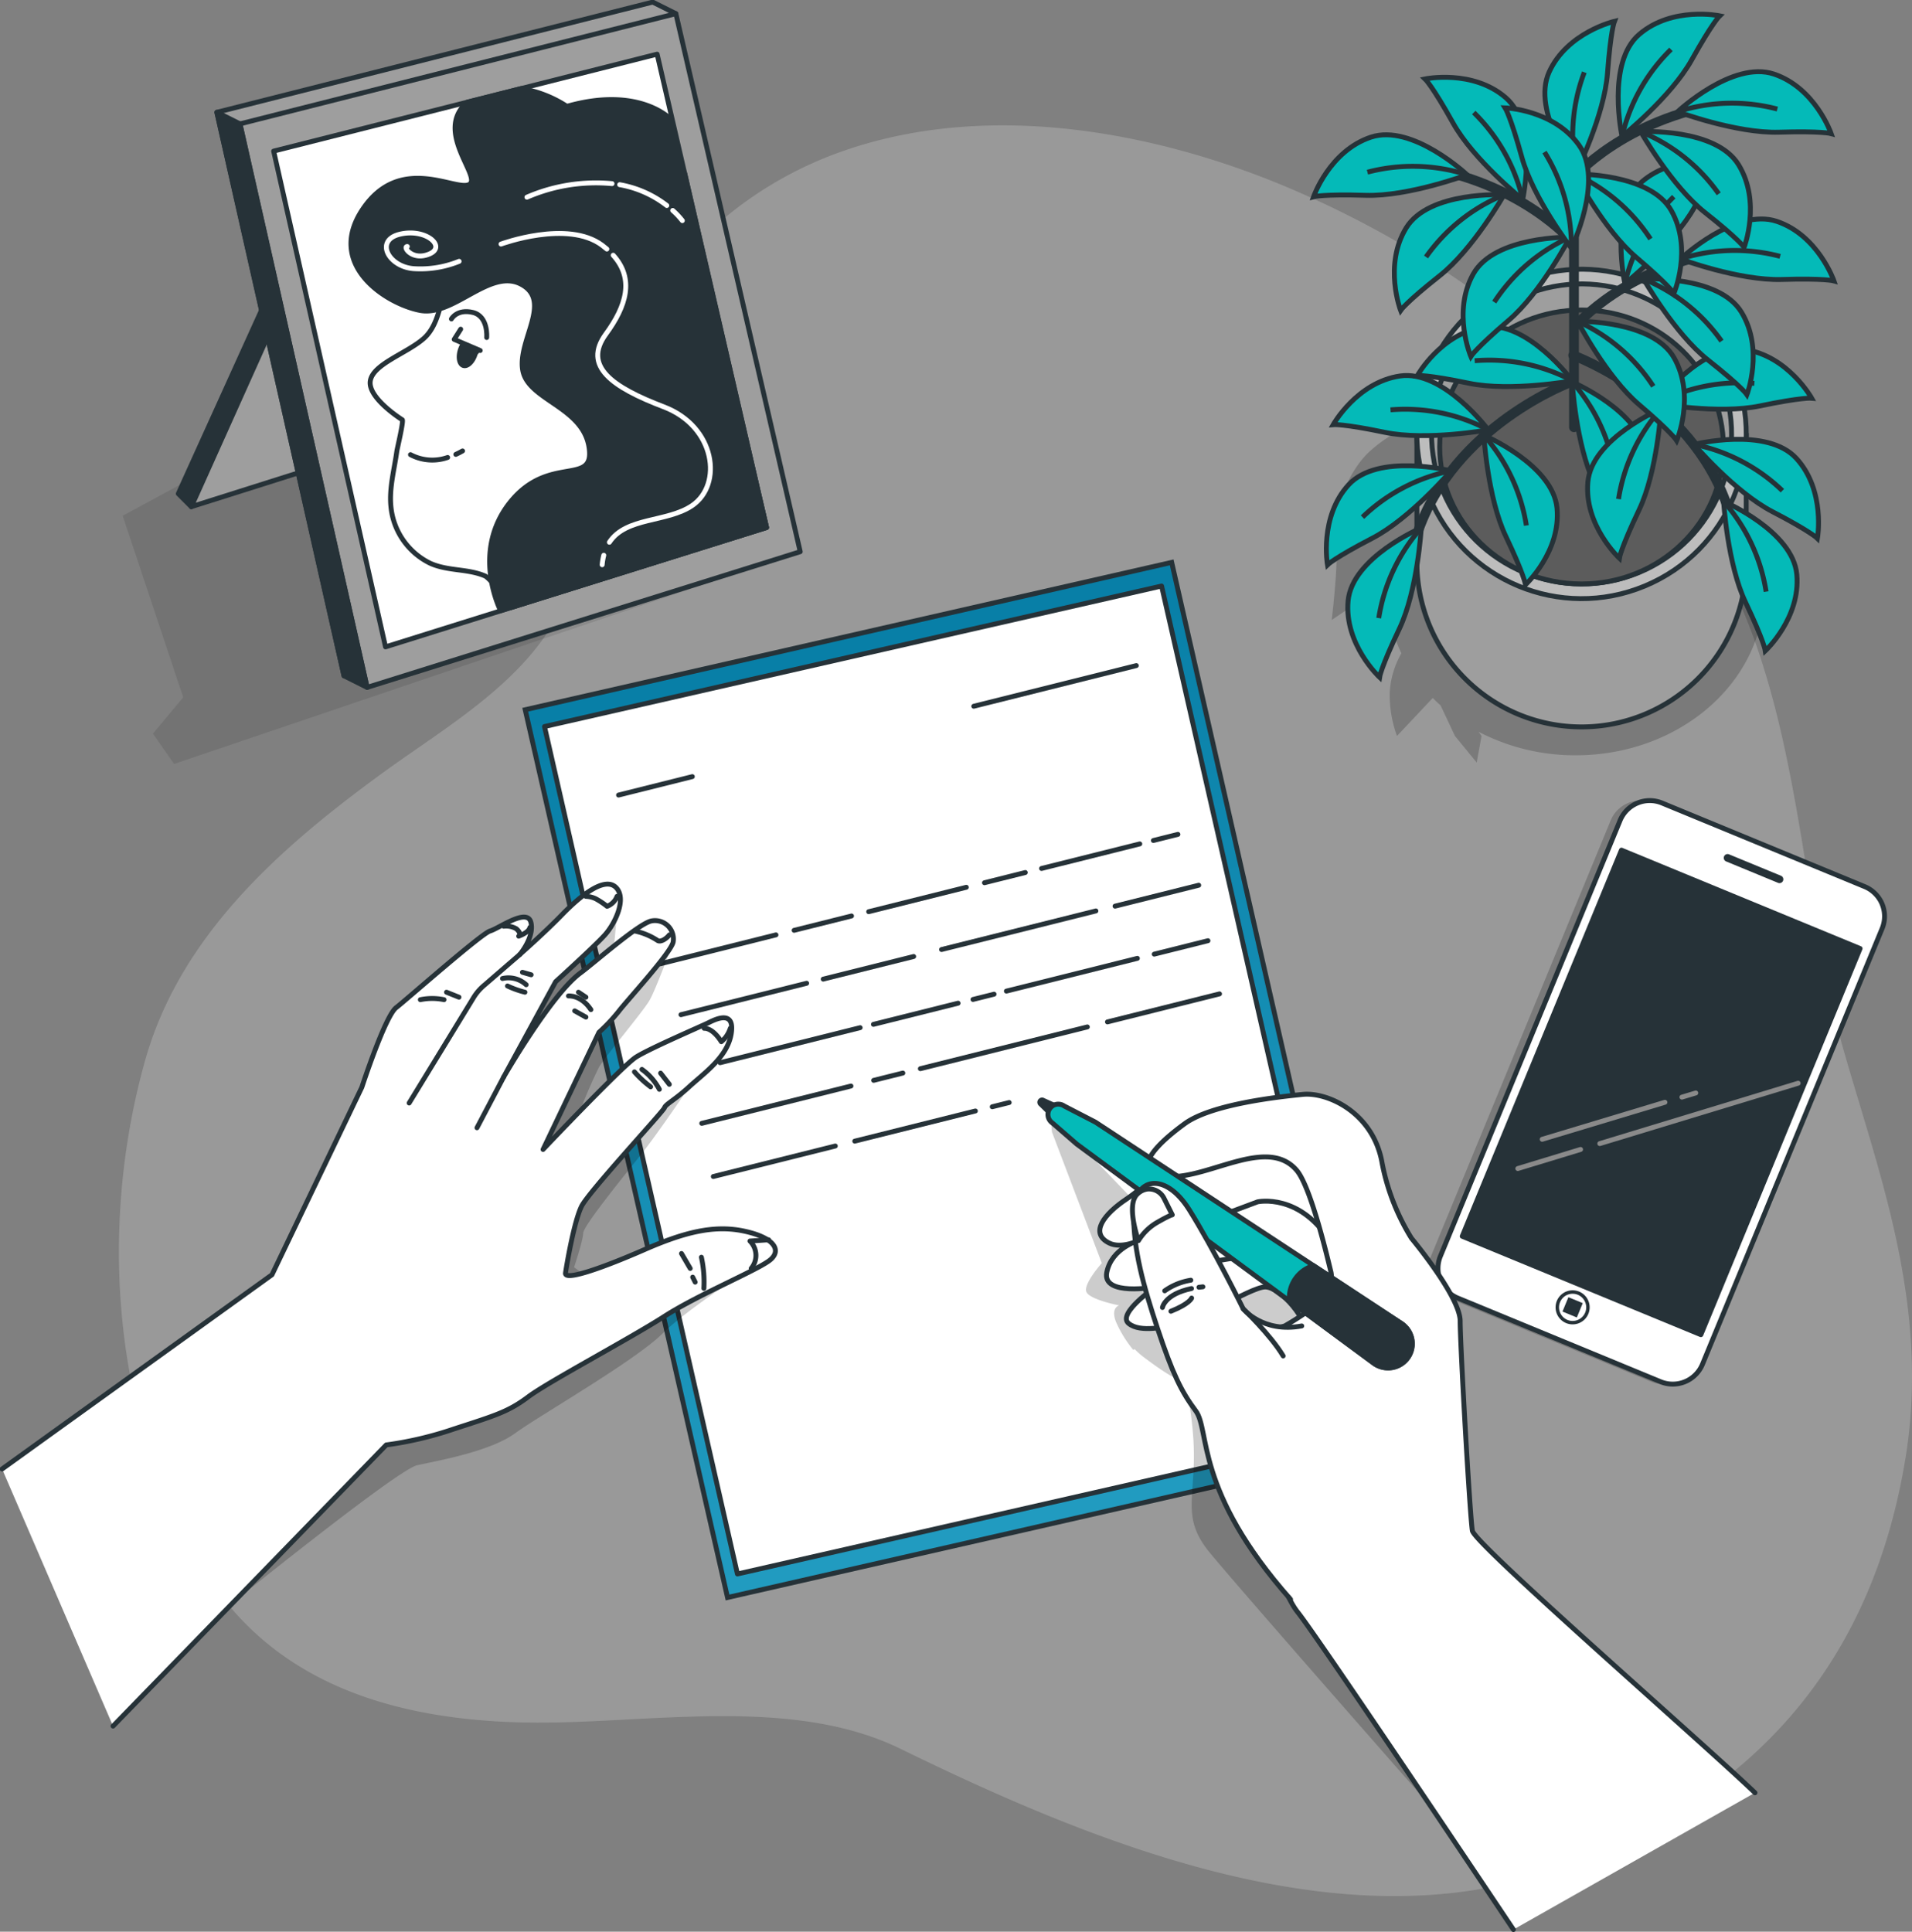 <svg xmlns="http://www.w3.org/2000/svg" xmlns:xlink="http://www.w3.org/1999/xlink" width="391" height="395" viewBox="0 0 391 395">
  <rect x="0" y="0" width="391" height="395" fill="#808080" stroke="none"/>
  <defs>
    <clipPath id="clip-path">
      <rect id="Rectangle_19609" data-name="Rectangle 19609" width="391" height="395" fill="none"/>
    </clipPath>
    <clipPath id="clip-path-2">
      <rect id="Rectangle_19589" data-name="Rectangle 19589" width="391" height="395" fill="#fff"/>
    </clipPath>
    <clipPath id="clip-path-3">
      <rect id="Rectangle_19588" data-name="Rectangle 19588" width="366.676" height="362.08" fill="#fff"/>
    </clipPath>
    <clipPath id="clip-path-5">
      <rect id="Rectangle_19590" data-name="Rectangle 19590" width="138.563" height="65.592" fill="none"/>
    </clipPath>
    <clipPath id="clip-path-9">
      <rect id="Rectangle_19594" data-name="Rectangle 19594" width="88.444" height="73.629" fill="none"/>
    </clipPath>
    <clipPath id="clip-path-11">
      <rect id="Rectangle_19596" data-name="Rectangle 19596" width="91.325" height="119.327" fill="none"/>
    </clipPath>
    <linearGradient id="linear-gradient" x1="0.5" x2="0.5" y2="1" gradientUnits="objectBoundingBox">
      <stop offset="0" stop-color="#087fa7"/>
      <stop offset="1" stop-color="#219bc0"/>
    </linearGradient>
    <clipPath id="clip-path-13">
      <rect id="Rectangle_19605" data-name="Rectangle 19605" width="83.255" height="147.876" fill="none"/>
    </clipPath>
    <clipPath id="clip-path-15">
      <rect id="Rectangle_19607" data-name="Rectangle 19607" width="114.486" height="144.286" fill="none"/>
    </clipPath>
  </defs>
  <g id="Group_54546" data-name="Group 54546" transform="translate(0 0)">
    <g id="Group_51688" data-name="Group 51688" transform="translate(0 0)" clip-path="url(#clip-path)">
      <g id="Group_51658" data-name="Group 51658" opacity="0.2">
        <g id="Group_51657" data-name="Group 51657" clip-path="url(#clip-path-2)">
          <path id="Path_47488" data-name="Path 47488" d="M364.72,140.729a121.577,121.577,0,0,0-8.838-21.305c-18.632-34.628-51.3-60.745-87.039-76.177-28.366-12.25-63.457-18.655-93.558-7.62-15.219,5.579-29.547,16.292-37.709,30.524-10.66,18.586-9.631,41.647-18.076,61.18-6.844,15.829-23.87,25.342-37.209,35.062C61.479,177.559,40.982,195.5,33.764,221.164c-9.63,34.242-6.779,74.963,12.73,105.391,14.55,22.692,39.467,29.51,65.176,29.979,24.264.442,53.914-5.69,76.578,5.38,38.579,18.842,89.486,39.989,132.648,25.077,44.485-15.369,66.324-45.3,72.794-84.126S382.367,231.681,376.7,200.937c-3.575-19.409-5.908-40.858-11.985-60.208" transform="translate(-4.087 -4.306)" fill="#fff"/>
          <g id="Group_51656" data-name="Group 51656" transform="translate(24.324 25.642)" opacity="0.1">
            <g id="Group_51655" data-name="Group 51655">
              <g id="Group_51654" data-name="Group 51654" clip-path="url(#clip-path-3)">
                <path id="Path_47489" data-name="Path 47489" d="M364.72,140.729a121.577,121.577,0,0,0-8.838-21.305c-18.632-34.628-51.3-60.745-87.039-76.177-28.366-12.25-63.457-18.655-93.558-7.62-15.219,5.579-29.547,16.292-37.709,30.524-10.66,18.586-9.631,41.647-18.076,61.18-6.844,15.829-23.87,25.342-37.209,35.062C61.479,177.559,40.982,195.5,33.764,221.164c-9.63,34.242-6.779,74.963,12.73,105.391,14.55,22.692,39.467,29.51,65.176,29.979,24.264.442,53.914-5.69,76.578,5.38,38.579,18.842,89.486,39.989,132.648,25.077,44.485-15.369,66.324-45.3,72.794-84.126S382.367,231.681,376.7,200.937c-3.575-19.409-5.908-40.858-11.985-60.208" transform="translate(-28.411 -29.948)" fill="#fff"/>
              </g>
            </g>
          </g>
        </g>
      </g>
      <g id="Group_51663" data-name="Group 51663">
        <g id="Group_51662" data-name="Group 51662" clip-path="url(#clip-path)">
          <g id="Group_51661" data-name="Group 51661" transform="translate(25.082 90.622)" opacity="0.1">
            <g id="Group_51660" data-name="Group 51660">
              <g id="Group_51659" data-name="Group 51659" clip-path="url(#clip-path-5)">
                <path id="Path_47490" data-name="Path 47490" d="M44.147,112.647,29.3,120.691l12.375,37.127-6.187,7.426,4.331,6.188,128.045-43.4L62.09,105.84Z" transform="translate(-29.297 -105.84)"/>
              </g>
            </g>
          </g>
        </g>
      </g>
      <path id="Path_47491" data-name="Path 47491" d="M65.977,57.684,42.589,109.251l2.657,2.658,23.389-52.1Z" transform="translate(-6.127 -8.294)" fill="#263238"/>
      <path id="Path_47492" data-name="Path 47492" d="M65.977,57.684,42.589,109.251l2.657,2.658,23.389-52.1Z" transform="translate(-6.127 -8.294)" fill="none" stroke="#263238" stroke-linecap="round" stroke-linejoin="round" stroke-width="1"/>
      <path id="Path_47493" data-name="Path 47493" d="M45.693,112.266,89.971,98.261,69.082,60.167Z" transform="translate(-6.574 -8.651)" fill="#9e9e9e"/>
      <path id="Path_47494" data-name="Path 47494" d="M45.693,112.266,89.971,98.261,69.082,60.167Z" transform="translate(-6.574 -8.651)" fill="none" stroke="#263238" stroke-linecap="round" stroke-linejoin="round" stroke-width="1"/>
      <path id="Path_47495" data-name="Path 47495" d="M145.665,2.866,77.8,138.267l-26-115.234L140.933.5Z" transform="translate(-7.452 -0.072)" fill="#9e9e9e"/>
      <g id="Group_51665" data-name="Group 51665">
        <g id="Group_51664" data-name="Group 51664" clip-path="url(#clip-path)">
          <path id="Path_47496" data-name="Path 47496" d="M145.665,2.866,77.8,138.267l-26-115.234L140.933.5Z" transform="translate(-7.452 -0.072)" fill="none" stroke="#263238" stroke-linecap="round" stroke-linejoin="round" stroke-width="1"/>
        </g>
      </g>
      <path id="Path_47497" data-name="Path 47497" d="M171.892,113.285,83.323,141.03,57.321,25.8,146.46,3.263Z" transform="translate(-8.247 -0.469)" fill="#9e9e9e"/>
      <path id="Path_47498" data-name="Path 47498" d="M171.892,113.285,83.323,141.03,57.321,25.8,146.46,3.263Z" transform="translate(-8.247 -0.469)" fill="none" stroke="#263238" stroke-linecap="round" stroke-linejoin="round" stroke-width="1"/>
      <path id="Path_47499" data-name="Path 47499" d="M166.163,109.73,88.241,134.139,65.366,32.759l78.422-19.824Z" transform="translate(-9.404 -1.86)" fill="#fff"/>
      <path id="Path_47500" data-name="Path 47500" d="M166.163,109.73,88.241,134.139,65.366,32.759l78.422-19.824Z" transform="translate(-9.404 -1.86)" fill="none" stroke="#263238" stroke-linecap="round" stroke-linejoin="round" stroke-width="1"/>
      <path id="Path_47501" data-name="Path 47501" d="M56.526,29.182l-4.732-2.366,26,115.234,4.732,2.367Z" transform="translate(-7.452 -3.856)" fill="#263238"/>
      <path id="Path_47502" data-name="Path 47502" d="M56.526,29.182l-4.732-2.366,26,115.234,4.732,2.367Z" transform="translate(-7.452 -3.856)" fill="none" stroke="#263238" stroke-linecap="round" stroke-linejoin="round" stroke-width="1"/>
      <g id="Group_51667" data-name="Group 51667">
        <g id="Group_51666" data-name="Group 51666" clip-path="url(#clip-path)">
          <path id="Path_47503" data-name="Path 47503" d="M152.751,40.683a17.58,17.58,0,0,0-9.3-4.261c-13.976-2.151-35.379,3.644-38.428,19.651-1.747,9.173-2.184,15.287-5.677,18.344s-10.481,5.241-10.917,8.735,6.548,7.859,6.55,7.861c.328.2-1.044,5.936-1.11,6.428-.5,3.695-1.572,7.453-1.22,11.217a14.4,14.4,0,0,0,8.075,11.713c3.614,1.617,7.6,1.053,11.184,2.582.911.388,5.967,6.257,5.241,6.484l52.326-16.391Z" transform="translate(-12.719 -5.175)" fill="#fff"/>
          <path id="Path_47504" data-name="Path 47504" d="M152.751,40.683a17.58,17.58,0,0,0-9.3-4.261c-13.976-2.151-35.379,3.644-38.428,19.651-1.747,9.173-2.184,15.287-5.677,18.344s-10.481,5.241-10.917,8.735,6.548,7.859,6.55,7.861c.328.2-1.044,5.936-1.11,6.428-.5,3.695-1.572,7.453-1.22,11.217a14.4,14.4,0,0,0,8.075,11.713c3.614,1.617,7.6,1.053,11.184,2.582.911.388,5.967,6.257,5.241,6.484l52.326-16.391Z" transform="translate(-12.719 -5.175)" fill="none" stroke="#263238" stroke-linecap="round" stroke-linejoin="round" stroke-width="1"/>
          <path id="Path_47505" data-name="Path 47505" d="M127.991,24.785a24.4,24.4,0,0,0-9.332-3.648l-11.035,2.79c-6.93,5.922,2.983,15.277.433,16.807-2.658,1.594-14.087-6.38-21.795,5.05s4.784,19.4,11.695,20.733,14.352-8.772,20.731-5.316-.8,11.43.265,17.543,12.226,7.442,13.554,15.683-8.239,1.329-16.213,11.43-1.86,22.062-1.86,22.062l54.384-17.01L149.253,27.443s-6.379-6.911-21.262-2.658" transform="translate(-12.061 -3.039)" fill="#263238"/>
          <path id="Path_47506" data-name="Path 47506" d="M127.991,24.785a24.4,24.4,0,0,0-9.332-3.648l-11.035,2.79c-6.93,5.922,2.983,15.277.433,16.807-2.658,1.594-14.087-6.38-21.795,5.05s4.784,19.4,11.695,20.733,14.352-8.772,20.731-5.316-.8,11.43.265,17.543,12.226,7.442,13.554,15.683-8.239,1.329-16.213,11.43-1.86,22.062-1.86,22.062l54.384-17.01L149.253,27.443S142.874,20.533,127.991,24.785Z" transform="translate(-12.061 -3.039)" fill="none" stroke="#263238" stroke-linecap="round" stroke-linejoin="round" stroke-width="1"/>
          <path id="Path_47507" data-name="Path 47507" d="M144.163,132.611a12.62,12.62,0,0,0-.33,1.939" transform="translate(-20.693 -19.067)" fill="none" stroke="#fff" stroke-linecap="round" stroke-linejoin="round" stroke-width="1"/>
          <path id="Path_47508" data-name="Path 47508" d="M145.936,60.954c4.376,4.845,2.693,10.389-1.5,16.128-4.792,6.558,1.261,10.846,11.853,14.881s12.106,15.89,5.8,20.178c-5.15,3.5-13.5,2.293-16.933,7.507" transform="translate(-20.54 -8.764)" fill="none" stroke="#fff" stroke-linecap="round" stroke-linejoin="round" stroke-width="1"/>
          <path id="Path_47509" data-name="Path 47509" d="M119.677,57.922s13.619-5.043,20.68.253q.51.381.961.771" transform="translate(-17.218 -8.016)" fill="none" stroke="#fff" stroke-linecap="round" stroke-linejoin="round" stroke-width="1"/>
          <path id="Path_47510" data-name="Path 47510" d="M160.686,50.264a15.314,15.314,0,0,1,1.963,2.077" transform="translate(-23.117 -7.227)" fill="none" stroke="#fff" stroke-linecap="round" stroke-linejoin="round" stroke-width="1"/>
          <path id="Path_47511" data-name="Path 47511" d="M148.015,44.108a21.884,21.884,0,0,1,9.637,4.26" transform="translate(-21.295 -6.342)" fill="none" stroke="#fff" stroke-linecap="round" stroke-linejoin="round" stroke-width="1"/>
          <path id="Path_47512" data-name="Path 47512" d="M125.864,46.6a35.467,35.467,0,0,1,17.4-2.774" transform="translate(-18.108 -6.276)" fill="none" stroke="#fff" stroke-linecap="round" stroke-linejoin="round" stroke-width="1"/>
          <path id="Path_47513" data-name="Path 47513" d="M107.163,61.437a21.025,21.025,0,0,1-9.079,1.513c-5.3-.252-8.322-5.8-3.026-7.062s9.584,2.522,6.053,4.035-5.548-1.513-4.539-1.513" transform="translate(-13.277 -7.999)" fill="none" stroke="#fff" stroke-linecap="round" stroke-linejoin="round" stroke-width="1"/>
          <path id="Path_47514" data-name="Path 47514" d="M108.877,108.4c.448-.2.907-.436,1.377-.707" transform="translate(-15.664 -15.484)" fill="#fff"/>
          <path id="Path_47515" data-name="Path 47515" d="M108.877,108.4c.448-.2.907-.436,1.377-.707" transform="translate(-15.664 -15.484)" fill="none" stroke="#263238" stroke-linecap="round" stroke-linejoin="round" stroke-width="1"/>
          <path id="Path_47516" data-name="Path 47516" d="M98.053,108.582a9.508,9.508,0,0,0,7.595.575" transform="translate(-14.107 -15.612)" fill="#fff"/>
          <path id="Path_47517" data-name="Path 47517" d="M98.053,108.582a9.508,9.508,0,0,0,7.595.575" transform="translate(-14.107 -15.612)" fill="none" stroke="#263238" stroke-linecap="round" stroke-linejoin="round" stroke-width="1"/>
          <path id="Path_47518" data-name="Path 47518" d="M110.4,82.337a4.9,4.9,0,0,0-.475,1.038c-.489,1.5-.217,2.933.608,3.2s1.89-.729,2.379-2.229c.188-.578.522-.523.5-1.019Z" transform="translate(-15.78 -11.838)" fill="#263238"/>
          <path id="Path_47519" data-name="Path 47519" d="M110.4,82.337a4.9,4.9,0,0,0-.475,1.038c-.489,1.5-.217,2.933.608,3.2s1.89-.729,2.379-2.229c.188-.578.522-.523.5-1.019Z" transform="translate(-15.78 -11.838)" fill="none" stroke="#263238" stroke-linecap="round" stroke-linejoin="round" stroke-width="1"/>
          <path id="Path_47520" data-name="Path 47520" d="M107.821,75.918s1.14-2.091,4.371-1.331,2.851,5.132,2.851,5.132" transform="translate(-15.512 -10.7)" fill="#fff"/>
          <path id="Path_47521" data-name="Path 47521" d="M107.821,75.918s1.14-2.091,4.371-1.331,2.851,5.132,2.851,5.132" transform="translate(-15.512 -10.7)" fill="none" stroke="#263238" stroke-linecap="round" stroke-linejoin="round" stroke-width="1"/>
          <path id="Path_47522" data-name="Path 47522" d="M109.817,78.611l-1.33,2.091,5.322,2.281" transform="translate(-15.608 -11.303)" fill="#fff"/>
          <path id="Path_47523" data-name="Path 47523" d="M109.817,78.611l-1.33,2.091,5.322,2.281" transform="translate(-15.608 -11.303)" fill="none" stroke="#263238" stroke-linecap="round" stroke-linejoin="round" stroke-width="1"/>
        </g>
      </g>
      <g id="Group_51672" data-name="Group 51672">
        <g id="Group_51671" data-name="Group 51671" clip-path="url(#clip-path)">
          <g id="Group_51670" data-name="Group 51670" transform="translate(272.334 82.302)" opacity="0.2">
            <g id="Group_51669" data-name="Group 51669">
              <g id="Group_51668" data-name="Group 51668" clip-path="url(#clip-path-9)">
                <path id="Path_47524" data-name="Path 47524" d="M368,101.063a41.082,41.082,0,0,0-28.825,11.308L342.8,96.122l-7.906,4.447A28.533,28.533,0,0,0,326,106c-4.448,3.954-6.424,10.871-6.424,10.871l14.329-6.423s-14.823,13.836-14.823,17.789S318.1,140.6,318.1,140.6l11.423-7.744c-.037.6-.058,1.206-.058,1.814a29.8,29.8,0,0,0,2.875,12.739,18.172,18.172,0,0,0-2.38,8.016,24.556,24.556,0,0,0,1.482,8.894l7.319-7.777q.773.786,1.6,1.529l2.94,6.248,4.447,5.436.989-5.436-.607-.857A42.686,42.686,0,0,0,368,168.268c21.285,0,38.54-15.044,38.54-33.6s-17.254-33.6-38.54-33.6" transform="translate(-318.098 -96.122)"/>
              </g>
            </g>
          </g>
          <path id="Path_47525" data-name="Path 47525" d="M393.222,102.385a33.643,33.643,0,0,0-42.214,0H338.441v26.233a33.674,33.674,0,1,0,67.349,0V102.385Z" transform="translate(-48.691 -13.65)" fill="#9e9e9e"/>
          <path id="Path_47526" data-name="Path 47526" d="M393.222,102.385a33.643,33.643,0,0,0-42.214,0H338.441v26.233a33.674,33.674,0,1,0,67.349,0V102.385Z" transform="translate(-48.691 -13.65)" fill="none" stroke="#263238" stroke-linecap="round" stroke-linejoin="round" stroke-width="1"/>
          <path id="Path_47527" data-name="Path 47527" d="M405.789,97.98A33.674,33.674,0,1,1,372.115,64.3,33.676,33.676,0,0,1,405.789,97.98" transform="translate(-48.691 -9.245)" fill="#bdbdbd"/>
          <ellipse id="Ellipse_36" data-name="Ellipse 36" cx="33.674" cy="33.676" rx="33.674" ry="33.676" transform="translate(279.427 70.508) rotate(-22.5)" fill="none" stroke="#263238" stroke-linecap="round" stroke-linejoin="round" stroke-width="1"/>
          <path id="Path_47528" data-name="Path 47528" d="M403.291,98.484A30.671,30.671,0,1,1,372.62,67.81a30.673,30.673,0,0,1,30.671,30.674" transform="translate(-49.195 -9.75)" fill="#9e9e9e"/>
          <ellipse id="Ellipse_37" data-name="Ellipse 37" cx="30.67" cy="30.673" rx="30.67" ry="30.673" transform="translate(283.351 72.133) rotate(-22.5)" fill="none" stroke="#263238" stroke-linecap="round" stroke-linejoin="round" stroke-width="1"/>
          <path id="Path_47529" data-name="Path 47529" d="M401.905,102.042c0,15.469-12.987,28.01-29.007,28.01s-29.006-12.541-29.006-28.01,12.987-28.01,29.006-28.01,29.007,12.541,29.007,28.01" transform="translate(-49.475 -10.644)" fill="#5c5c5c"/>
          <path id="Path_47530" data-name="Path 47530" d="M401.905,102.042c0,15.469-12.987,28.01-29.007,28.01s-29.006-12.541-29.006-28.01,12.987-28.01,29.006-28.01S401.905,86.573,401.905,102.042Z" transform="translate(-49.475 -10.644)" fill="none" stroke="#263238" stroke-linecap="round" stroke-linejoin="round" stroke-width="1"/>
          <line id="Line_11" data-name="Line 11" y1="55.339" transform="translate(321.875 32.03)" fill="none" stroke="#263238" stroke-linecap="round" stroke-linejoin="round" stroke-width="2"/>
          <path id="Path_47531" data-name="Path 47531" d="M370.109,91.18s-24.174,8.834-31.612,31.15" transform="translate(-48.699 -13.11)" fill="none" stroke="#263238" stroke-linecap="round" stroke-linejoin="round" stroke-width="2"/>
          <path id="Path_47532" data-name="Path 47532" d="M370.187,55.066S359.96,42.977,339.04,39.723" transform="translate(-48.777 -5.711)" fill="none" stroke="#263238" stroke-linecap="round" stroke-linejoin="round" stroke-width="2"/>
          <path id="Path_47533" data-name="Path 47533" d="M342.281,112.276s-14.915-3.729-20.938,2.868-4.3,16.35-4.3,16.35,1.434-1.434,9.179-5.45,16.062-13.769,16.062-13.769" transform="translate(-45.579 -15.992)" fill="#04bab8"/>
          <path id="Path_47534" data-name="Path 47534" d="M342.281,112.276s-14.915-3.729-20.938,2.868-4.3,16.35-4.3,16.35,1.434-1.434,9.179-5.45S342.281,112.276,342.281,112.276Z" transform="translate(-45.579 -15.992)" fill="none" stroke="#263238" stroke-miterlimit="10" stroke-width="1"/>
          <path id="Path_47535" data-name="Path 47535" d="M343.525,112.452a36.369,36.369,0,0,0-18.07,9.466" transform="translate(-46.822 -16.168)" fill="#04bab8"/>
          <path id="Path_47536" data-name="Path 47536" d="M343.525,112.452a36.369,36.369,0,0,0-18.07,9.466" transform="translate(-46.822 -16.168)" fill="none" stroke="#263238" stroke-miterlimit="10" stroke-width="1"/>
          <path id="Path_47537" data-name="Path 47537" d="M336.963,126.062S322.82,132.092,322,140.987s6.436,15.635,6.436,15.635.278-2.01,4.029-9.886,4.5-20.673,4.5-20.673" transform="translate(-46.316 -18.125)" fill="#04bab8"/>
          <path id="Path_47538" data-name="Path 47538" d="M336.963,126.062S322.82,132.092,322,140.987s6.436,15.635,6.436,15.635.278-2.01,4.029-9.886S336.963,126.062,336.963,126.062Z" transform="translate(-46.316 -18.125)" fill="none" stroke="#263238" stroke-miterlimit="10" stroke-width="1"/>
          <path id="Path_47539" data-name="Path 47539" d="M338.027,126.062a36.378,36.378,0,0,0-8.695,18.454" transform="translate(-47.38 -18.125)" fill="#04bab8"/>
          <path id="Path_47540" data-name="Path 47540" d="M338.027,126.062a36.378,36.378,0,0,0-8.695,18.454" transform="translate(-47.38 -18.125)" fill="none" stroke="#263238" stroke-miterlimit="10" stroke-width="1"/>
          <path id="Path_47541" data-name="Path 47541" d="M354.431,103.951s14.143,6.03,14.964,14.925-6.436,15.634-6.436,15.634-.278-2.009-4.029-9.885-4.5-20.673-4.5-20.673" transform="translate(-50.991 -14.946)" fill="#04bab8"/>
          <path id="Path_47542" data-name="Path 47542" d="M354.431,103.951s14.143,6.03,14.964,14.925-6.436,15.634-6.436,15.634-.278-2.009-4.029-9.885S354.431,103.951,354.431,103.951Z" transform="translate(-50.991 -14.946)" fill="none" stroke="#263238" stroke-miterlimit="10" stroke-width="1"/>
          <path id="Path_47543" data-name="Path 47543" d="M354.431,103.951a36.383,36.383,0,0,1,8.7,18.454" transform="translate(-50.991 -14.946)" fill="#04bab8"/>
          <path id="Path_47544" data-name="Path 47544" d="M354.431,103.951a36.383,36.383,0,0,1,8.7,18.454" transform="translate(-50.991 -14.946)" fill="none" stroke="#263238" stroke-miterlimit="10" stroke-width="1"/>
          <path id="Path_47545" data-name="Path 47545" d="M375.538,91.22s14.142,6.03,14.964,14.925-6.436,15.635-6.436,15.635-.278-2.01-4.029-9.886-4.5-20.673-4.5-20.673" transform="translate(-54.028 -13.116)" fill="#04bab8"/>
          <path id="Path_47546" data-name="Path 47546" d="M375.538,91.22s14.142,6.03,14.964,14.925-6.436,15.635-6.436,15.635-.278-2.01-4.029-9.886S375.538,91.22,375.538,91.22Z" transform="translate(-54.028 -13.116)" fill="none" stroke="#263238" stroke-miterlimit="10" stroke-width="1"/>
          <path id="Path_47547" data-name="Path 47547" d="M375.538,91.22a36.379,36.379,0,0,1,8.695,18.454" transform="translate(-54.028 -13.116)" fill="#04bab8"/>
          <path id="Path_47548" data-name="Path 47548" d="M375.538,91.22a36.379,36.379,0,0,1,8.695,18.454" transform="translate(-54.028 -13.116)" fill="none" stroke="#263238" stroke-miterlimit="10" stroke-width="1"/>
          <path id="Path_47549" data-name="Path 47549" d="M350.157,100.791s-9.2-12.319-18.036-11.015-13.669,9.948-13.669,9.948,2.018-.2,10.556,1.58,21.149-.513,21.149-.513" transform="translate(-45.815 -12.894)" fill="#04bab8"/>
          <path id="Path_47550" data-name="Path 47550" d="M350.157,100.791s-9.2-12.319-18.036-11.015-13.669,9.948-13.669,9.948,2.018-.2,10.556,1.58S350.157,100.791,350.157,100.791Z" transform="translate(-45.815 -12.894)" fill="none" stroke="#263238" stroke-miterlimit="10" stroke-width="1"/>
          <path id="Path_47551" data-name="Path 47551" d="M352.127,101.95a36.374,36.374,0,0,0-19.985-4.09" transform="translate(-47.784 -14.053)" fill="#04bab8"/>
          <path id="Path_47552" data-name="Path 47552" d="M352.127,101.95a36.374,36.374,0,0,0-19.985-4.09" transform="translate(-47.784 -14.053)" fill="none" stroke="#263238" stroke-miterlimit="10" stroke-width="1"/>
          <path id="Path_47553" data-name="Path 47553" d="M375.777,84.863s24.174,8.834,31.612,31.15" transform="translate(-54.062 -12.202)" fill="none" stroke="#263238" stroke-linecap="round" stroke-linejoin="round" stroke-width="2"/>
          <path id="Path_47554" data-name="Path 47554" d="M404.637,105.959s14.915-3.729,20.938,2.868,4.3,16.35,4.3,16.35-1.434-1.434-9.179-5.45-16.062-13.769-16.062-13.769" transform="translate(-58.214 -15.084)" fill="#04bab8"/>
          <path id="Path_47555" data-name="Path 47555" d="M404.637,105.959s14.915-3.729,20.938,2.868,4.3,16.35,4.3,16.35-1.434-1.434-9.179-5.45S404.637,105.959,404.637,105.959Z" transform="translate(-58.214 -15.084)" fill="none" stroke="#263238" stroke-miterlimit="10" stroke-width="1"/>
          <path id="Path_47556" data-name="Path 47556" d="M404.637,106.135a36.369,36.369,0,0,1,18.07,9.466" transform="translate(-58.214 -15.26)" fill="#04bab8"/>
          <path id="Path_47557" data-name="Path 47557" d="M404.637,106.135a36.369,36.369,0,0,1,18.07,9.466" transform="translate(-58.214 -15.26)" fill="none" stroke="#263238" stroke-miterlimit="10" stroke-width="1"/>
          <path id="Path_47558" data-name="Path 47558" d="M411.71,119.745s14.142,6.029,14.963,14.925-6.437,15.634-6.437,15.634-.278-2.009-4.028-9.885-4.5-20.673-4.5-20.673" transform="translate(-59.232 -17.217)" fill="#04bab8"/>
          <path id="Path_47559" data-name="Path 47559" d="M411.71,119.745s14.142,6.029,14.963,14.925-6.437,15.634-6.437,15.634-.278-2.009-4.028-9.885S411.71,119.745,411.71,119.745Z" transform="translate(-59.232 -17.217)" fill="none" stroke="#263238" stroke-miterlimit="10" stroke-width="1"/>
          <path id="Path_47560" data-name="Path 47560" d="M411.71,119.745A36.38,36.38,0,0,1,420.4,138.2" transform="translate(-59.232 -17.217)" fill="#04bab8"/>
          <path id="Path_47561" data-name="Path 47561" d="M411.71,119.745A36.38,36.38,0,0,1,420.4,138.2" transform="translate(-59.232 -17.217)" fill="none" stroke="#263238" stroke-miterlimit="10" stroke-width="1"/>
          <path id="Path_47562" data-name="Path 47562" d="M394.241,97.633s-14.142,6.029-14.964,14.925,6.436,15.634,6.436,15.634.278-2.009,4.029-9.885,4.5-20.673,4.5-20.673" transform="translate(-54.556 -14.038)" fill="#04bab8"/>
          <path id="Path_47563" data-name="Path 47563" d="M394.241,97.633s-14.142,6.029-14.964,14.925,6.436,15.634,6.436,15.634.278-2.009,4.029-9.885S394.241,97.633,394.241,97.633Z" transform="translate(-54.556 -14.038)" fill="none" stroke="#263238" stroke-miterlimit="10" stroke-width="1"/>
          <path id="Path_47564" data-name="Path 47564" d="M395.3,97.633a36.379,36.379,0,0,0-8.695,18.454" transform="translate(-55.621 -14.038)" fill="#04bab8"/>
          <path id="Path_47565" data-name="Path 47565" d="M395.3,97.633a36.379,36.379,0,0,0-8.695,18.454" transform="translate(-55.621 -14.038)" fill="none" stroke="#263238" stroke-miterlimit="10" stroke-width="1"/>
          <path id="Path_47566" data-name="Path 47566" d="M395.712,94.474s9.2-12.319,18.036-11.015,13.669,9.948,13.669,9.948-2.018-.2-10.556,1.58-21.149-.513-21.149-.513" transform="translate(-56.93 -11.986)" fill="#04bab8"/>
          <path id="Path_47567" data-name="Path 47567" d="M395.712,94.474s9.2-12.319,18.036-11.015,13.669,9.948,13.669,9.948-2.018-.2-10.556,1.58S395.712,94.474,395.712,94.474Z" transform="translate(-56.93 -11.986)" fill="none" stroke="#263238" stroke-miterlimit="10" stroke-width="1"/>
          <path id="Path_47568" data-name="Path 47568" d="M395.712,95.633a36.374,36.374,0,0,1,19.985-4.09" transform="translate(-56.93 -13.144)" fill="#04bab8"/>
          <path id="Path_47569" data-name="Path 47569" d="M395.712,95.633a36.374,36.374,0,0,1,19.985-4.09" transform="translate(-56.93 -13.144)" fill="none" stroke="#263238" stroke-miterlimit="10" stroke-width="1"/>
          <path id="Path_47570" data-name="Path 47570" d="M370.259,89.066s-9.2-12.319-18.036-11.015S338.554,88,338.554,88s2.018-.2,10.556,1.58,21.149-.513,21.149-.513" transform="translate(-48.707 -11.208)" fill="#04bab8"/>
          <path id="Path_47571" data-name="Path 47571" d="M370.259,89.066s-9.2-12.319-18.036-11.015S338.554,88,338.554,88s2.018-.2,10.556,1.58S370.259,89.066,370.259,89.066Z" transform="translate(-48.707 -11.208)" fill="none" stroke="#263238" stroke-miterlimit="10" stroke-width="1"/>
          <path id="Path_47572" data-name="Path 47572" d="M372.229,90.225a36.375,36.375,0,0,0-19.985-4.09" transform="translate(-50.676 -12.367)" fill="#04bab8"/>
          <path id="Path_47573" data-name="Path 47573" d="M372.229,90.225a36.375,36.375,0,0,0-19.985-4.09" transform="translate(-50.676 -12.367)" fill="none" stroke="#263238" stroke-miterlimit="10" stroke-width="1"/>
          <path id="Path_47574" data-name="Path 47574" d="M371.334,56.637s-15.371-.281-19.758,7.5-.517,16.9-.517,16.9,1.075-1.72,7.719-7.374,12.556-17.028,12.556-17.028" transform="translate(-50.279 -8.143)" fill="#04bab8"/>
          <path id="Path_47575" data-name="Path 47575" d="M371.334,56.637s-15.371-.281-19.758,7.5-.517,16.9-.517,16.9,1.075-1.72,7.719-7.374S371.334,56.637,371.334,56.637Z" transform="translate(-50.279 -8.143)" fill="none" stroke="#263238" stroke-miterlimit="10" stroke-width="1"/>
          <path id="Path_47576" data-name="Path 47576" d="M372.4,56.637a36.377,36.377,0,0,0-15.48,13.286" transform="translate(-51.35 -8.143)" fill="#04bab8"/>
          <path id="Path_47577" data-name="Path 47577" d="M372.4,56.637a36.377,36.377,0,0,0-15.48,13.286" transform="translate(-51.35 -8.143)" fill="none" stroke="#263238" stroke-miterlimit="10" stroke-width="1"/>
          <path id="Path_47578" data-name="Path 47578" d="M345.169,40.375s-11.208-10.525-19.682-7.7-11.724,12.182-11.724,12.182,1.951-.554,10.671-.287,20.735-4.2,20.735-4.2" transform="translate(-45.14 -4.629)" fill="#04bab8"/>
          <path id="Path_47579" data-name="Path 47579" d="M345.169,40.375s-11.208-10.525-19.682-7.7-11.724,12.182-11.724,12.182,1.951-.554,10.671-.287S345.169,40.375,345.169,40.375Z" transform="translate(-45.14 -4.629)" fill="none" stroke="#263238" stroke-miterlimit="10" stroke-width="1"/>
          <path id="Path_47580" data-name="Path 47580" d="M347.019,41.459a36.366,36.366,0,0,0-20.391-.539" transform="translate(-46.991 -5.712)" fill="#04bab8"/>
          <path id="Path_47581" data-name="Path 47581" d="M347.019,41.459a36.366,36.366,0,0,0-20.391-.539" transform="translate(-46.991 -5.712)" fill="none" stroke="#263238" stroke-miterlimit="10" stroke-width="1"/>
          <path id="Path_47582" data-name="Path 47582" d="M355.488,46.519s-15.35-.842-20.018,6.776-1.134,16.869-1.134,16.869,1.137-1.68,7.983-7.088,13.169-16.558,13.169-16.558" transform="translate(-47.916 -6.685)" fill="#04bab8"/>
          <path id="Path_47583" data-name="Path 47583" d="M355.488,46.519s-15.35-.842-20.018,6.776-1.134,16.869-1.134,16.869,1.137-1.68,7.983-7.088S355.488,46.519,355.488,46.519Z" transform="translate(-47.916 -6.685)" fill="none" stroke="#263238" stroke-miterlimit="10" stroke-width="1"/>
          <path id="Path_47584" data-name="Path 47584" d="M356.577,46.524a36.38,36.38,0,0,0-15.954,12.712" transform="translate(-49.005 -6.689)" fill="#04bab8"/>
          <path id="Path_47585" data-name="Path 47585" d="M356.577,46.524a36.38,36.38,0,0,0-15.954,12.712" transform="translate(-49.005 -6.689)" fill="none" stroke="#263238" stroke-miterlimit="10" stroke-width="1"/>
          <path id="Path_47586" data-name="Path 47586" d="M360.36,43.444s3.276-15.022-3.5-20.844-16.471-3.806-16.471-3.806,1.477,1.391,5.725,9.01,14.247,15.64,14.247,15.64" transform="translate(-48.971 -2.654)" fill="#04bab8"/>
          <path id="Path_47587" data-name="Path 47587" d="M360.36,43.444s3.276-15.022-3.5-20.844-16.471-3.806-16.471-3.806,1.477,1.391,5.725,9.01S360.36,43.444,360.36,43.444Z" transform="translate(-48.971 -2.654)" fill="none" stroke="#263238" stroke-miterlimit="10" stroke-width="1"/>
          <path id="Path_47588" data-name="Path 47588" d="M362.034,44.655a36.379,36.379,0,0,0-10.007-17.777" transform="translate(-50.645 -3.864)" fill="#04bab8"/>
          <path id="Path_47589" data-name="Path 47589" d="M362.034,44.655a36.379,36.379,0,0,0-10.007-17.777" transform="translate(-50.645 -3.864)" fill="none" stroke="#263238" stroke-miterlimit="10" stroke-width="1"/>
          <path id="Path_47590" data-name="Path 47590" d="M376.412,75.167s10.227-12.088,31.147-15.343" transform="translate(-54.153 -8.601)" fill="none" stroke="#263238" stroke-linecap="round" stroke-linejoin="round" stroke-width="2"/>
          <path id="Path_47591" data-name="Path 47591" d="M376.827,76.738s15.371-.281,19.758,7.5.517,16.9.517,16.9-1.075-1.72-7.719-7.375-12.556-17.027-12.556-17.027" transform="translate(-54.213 -11.033)" fill="#04bab8"/>
          <path id="Path_47592" data-name="Path 47592" d="M376.827,76.738s15.371-.281,19.758,7.5.517,16.9.517,16.9-1.075-1.72-7.719-7.375S376.827,76.738,376.827,76.738Z" transform="translate(-54.213 -11.033)" fill="none" stroke="#263238" stroke-miterlimit="10" stroke-width="1"/>
          <path id="Path_47593" data-name="Path 47593" d="M376.827,76.738a36.376,36.376,0,0,1,15.48,13.286" transform="translate(-54.213 -11.033)" fill="#04bab8"/>
          <path id="Path_47594" data-name="Path 47594" d="M376.827,76.738a36.376,36.376,0,0,1,15.48,13.286" transform="translate(-54.213 -11.033)" fill="none" stroke="#263238" stroke-miterlimit="10" stroke-width="1"/>
          <path id="Path_47595" data-name="Path 47595" d="M401.387,60.476s11.208-10.525,19.682-7.7,11.723,12.182,11.723,12.182-1.951-.554-10.67-.287-20.735-4.2-20.735-4.2" transform="translate(-57.747 -7.519)" fill="#04bab8"/>
          <path id="Path_47596" data-name="Path 47596" d="M401.387,60.476s11.208-10.525,19.682-7.7,11.723,12.182,11.723,12.182-1.951-.554-10.67-.287S401.387,60.476,401.387,60.476Z" transform="translate(-57.747 -7.519)" fill="none" stroke="#263238" stroke-miterlimit="10" stroke-width="1"/>
          <path id="Path_47597" data-name="Path 47597" d="M401.387,61.56a36.366,36.366,0,0,1,20.391-.539" transform="translate(-57.747 -8.602)" fill="#04bab8"/>
          <path id="Path_47598" data-name="Path 47598" d="M401.387,61.56a36.366,36.366,0,0,1,20.391-.539" transform="translate(-57.747 -8.602)" fill="none" stroke="#263238" stroke-miterlimit="10" stroke-width="1"/>
          <path id="Path_47599" data-name="Path 47599" d="M392.575,66.62s15.35-.842,20.018,6.776,1.134,16.869,1.134,16.869-1.137-1.68-7.983-7.088S392.575,66.62,392.575,66.62" transform="translate(-56.479 -9.575)" fill="#04bab8"/>
          <path id="Path_47600" data-name="Path 47600" d="M392.575,66.62s15.35-.842,20.018,6.776,1.134,16.869,1.134,16.869-1.137-1.68-7.983-7.088S392.575,66.62,392.575,66.62Z" transform="translate(-56.479 -9.575)" fill="none" stroke="#263238" stroke-miterlimit="10" stroke-width="1"/>
          <path id="Path_47601" data-name="Path 47601" d="M392.575,66.625a36.38,36.38,0,0,1,15.954,12.712" transform="translate(-56.479 -9.579)" fill="#04bab8"/>
          <path id="Path_47602" data-name="Path 47602" d="M392.575,66.625a36.38,36.38,0,0,1,15.954,12.712" transform="translate(-56.479 -9.579)" fill="none" stroke="#263238" stroke-miterlimit="10" stroke-width="1"/>
          <path id="Path_47603" data-name="Path 47603" d="M387.984,63.545s-3.276-15.022,3.5-20.844S407.956,38.9,407.956,38.9s-1.477,1.391-5.725,9.01-14.247,15.64-14.247,15.64" transform="translate(-55.704 -5.544)" fill="#04bab8"/>
          <path id="Path_47604" data-name="Path 47604" d="M387.984,63.545s-3.276-15.022,3.5-20.844S407.956,38.9,407.956,38.9s-1.477,1.391-5.725,9.01S387.984,63.545,387.984,63.545Z" transform="translate(-55.704 -5.544)" fill="none" stroke="#263238" stroke-miterlimit="10" stroke-width="1"/>
          <path id="Path_47605" data-name="Path 47605" d="M388.117,64.756a36.379,36.379,0,0,1,10.007-17.777" transform="translate(-55.837 -6.755)" fill="#04bab8"/>
          <path id="Path_47606" data-name="Path 47606" d="M388.117,64.756a36.379,36.379,0,0,1,10.007-17.777" transform="translate(-55.837 -6.755)" fill="none" stroke="#263238" stroke-miterlimit="10" stroke-width="1"/>
          <path id="Path_47607" data-name="Path 47607" d="M375.742,39.99S385.969,27.9,406.889,24.647" transform="translate(-54.057 -3.544)" fill="none" stroke="#263238" stroke-linecap="round" stroke-linejoin="round" stroke-width="2"/>
          <path id="Path_47608" data-name="Path 47608" d="M376.157,41.561s15.371-.281,19.757,7.5.518,16.9.518,16.9-1.075-1.72-7.719-7.374-12.556-17.028-12.556-17.028" transform="translate(-54.117 -5.975)" fill="#04bab8"/>
          <path id="Path_47609" data-name="Path 47609" d="M376.157,41.561s15.371-.281,19.757,7.5.518,16.9.518,16.9-1.075-1.72-7.719-7.374S376.157,41.561,376.157,41.561Z" transform="translate(-54.117 -5.975)" fill="none" stroke="#263238" stroke-miterlimit="10" stroke-width="1"/>
          <path id="Path_47610" data-name="Path 47610" d="M376.157,41.561a36.376,36.376,0,0,1,15.48,13.286" transform="translate(-54.117 -5.976)" fill="#04bab8"/>
          <path id="Path_47611" data-name="Path 47611" d="M376.157,41.561a36.376,36.376,0,0,1,15.48,13.286" transform="translate(-54.117 -5.976)" fill="none" stroke="#263238" stroke-miterlimit="10" stroke-width="1"/>
          <path id="Path_47612" data-name="Path 47612" d="M375.462,35.848s-9.281-12.257-5.577-20.387,13.35-10.373,13.35-10.373-.757,1.882-1.412,10.582-6.361,20.178-6.361,20.178" transform="translate(-53.089 -0.732)" fill="#04bab8"/>
          <path id="Path_47613" data-name="Path 47613" d="M375.462,35.848s-9.281-12.257-5.577-20.387,13.35-10.373,13.35-10.373-.757,1.882-1.412,10.582S375.462,35.848,375.462,35.848Z" transform="translate(-53.089 -0.732)" fill="none" stroke="#263238" stroke-miterlimit="10" stroke-width="1"/>
          <path id="Path_47614" data-name="Path 47614" d="M376.419,37.6a36.388,36.388,0,0,1,1.616-20.337" transform="translate(-54.046 -2.482)" fill="#04bab8"/>
          <path id="Path_47615" data-name="Path 47615" d="M376.419,37.6a36.388,36.388,0,0,1,1.616-20.337" transform="translate(-54.046 -2.482)" fill="none" stroke="#263238" stroke-miterlimit="10" stroke-width="1"/>
          <path id="Path_47616" data-name="Path 47616" d="M400.717,25.3s11.208-10.525,19.682-7.7,11.723,12.182,11.723,12.182-1.951-.554-10.67-.287-20.735-4.2-20.735-4.2" transform="translate(-57.65 -2.461)" fill="#04bab8"/>
          <path id="Path_47617" data-name="Path 47617" d="M400.717,25.3s11.208-10.525,19.682-7.7,11.723,12.182,11.723,12.182-1.951-.554-10.67-.287S400.717,25.3,400.717,25.3Z" transform="translate(-57.65 -2.461)" fill="none" stroke="#263238" stroke-miterlimit="10" stroke-width="1"/>
          <path id="Path_47618" data-name="Path 47618" d="M400.717,26.383a36.366,36.366,0,0,1,20.391-.539" transform="translate(-57.65 -3.545)" fill="#04bab8"/>
          <path id="Path_47619" data-name="Path 47619" d="M400.717,26.383a36.366,36.366,0,0,1,20.391-.539" transform="translate(-57.65 -3.545)" fill="none" stroke="#263238" stroke-miterlimit="10" stroke-width="1"/>
          <path id="Path_47620" data-name="Path 47620" d="M391.905,31.443s15.35-.842,20.018,6.776,1.134,16.869,1.134,16.869-1.137-1.68-7.983-7.088-13.169-16.558-13.169-16.558" transform="translate(-56.382 -4.517)" fill="#04bab8"/>
          <path id="Path_47621" data-name="Path 47621" d="M391.905,31.443s15.35-.842,20.018,6.776,1.134,16.869,1.134,16.869-1.137-1.68-7.983-7.088S391.905,31.443,391.905,31.443Z" transform="translate(-56.382 -4.517)" fill="none" stroke="#263238" stroke-miterlimit="10" stroke-width="1"/>
          <path id="Path_47622" data-name="Path 47622" d="M391.905,31.448A36.38,36.38,0,0,1,407.859,44.16" transform="translate(-56.382 -4.522)" fill="#04bab8"/>
          <path id="Path_47623" data-name="Path 47623" d="M391.905,31.448A36.38,36.38,0,0,1,407.859,44.16" transform="translate(-56.382 -4.522)" fill="none" stroke="#263238" stroke-miterlimit="10" stroke-width="1"/>
          <path id="Path_47624" data-name="Path 47624" d="M387.314,28.368s-3.276-15.022,3.5-20.844,16.471-3.806,16.471-3.806-1.477,1.391-5.725,9.01-14.247,15.64-14.247,15.64" transform="translate(-55.608 -0.486)" fill="#04bab8"/>
          <path id="Path_47625" data-name="Path 47625" d="M387.314,28.368s-3.276-15.022,3.5-20.844,16.471-3.806,16.471-3.806-1.477,1.391-5.725,9.01S387.314,28.368,387.314,28.368Z" transform="translate(-55.608 -0.486)" fill="none" stroke="#263238" stroke-miterlimit="10" stroke-width="1"/>
          <path id="Path_47626" data-name="Path 47626" d="M387.447,29.579A36.379,36.379,0,0,1,397.454,11.8" transform="translate(-55.741 -1.697)" fill="#04bab8"/>
          <path id="Path_47627" data-name="Path 47627" d="M387.447,29.579A36.379,36.379,0,0,1,397.454,11.8" transform="translate(-55.741 -1.697)" fill="none" stroke="#263238" stroke-miterlimit="10" stroke-width="1"/>
          <path id="Path_47628" data-name="Path 47628" d="M373.061,54.448s6.753-13.813,1.555-21.078-15.095-7.614-15.095-7.614,1.1,1.7,3.419,10.113,10.12,18.579,10.12,18.579" transform="translate(-51.723 -3.703)" fill="#04bab8"/>
          <path id="Path_47629" data-name="Path 47629" d="M373.061,54.448s6.753-13.813,1.555-21.078-15.095-7.614-15.095-7.614,1.1,1.7,3.419,10.113S373.061,54.448,373.061,54.448Z" transform="translate(-51.723 -3.703)" fill="none" stroke="#263238" stroke-miterlimit="10" stroke-width="1"/>
          <path id="Path_47630" data-name="Path 47630" d="M374.413,55.967a36.378,36.378,0,0,0-5.495-19.647" transform="translate(-53.075 -5.222)" fill="#04bab8"/>
          <path id="Path_47631" data-name="Path 47631" d="M374.413,55.967a36.378,36.378,0,0,0-5.495-19.647" transform="translate(-53.075 -5.222)" fill="none" stroke="#263238" stroke-miterlimit="10" stroke-width="1"/>
        </g>
      </g>
      <g id="Group_51677" data-name="Group 51677">
        <g id="Group_51676" data-name="Group 51676" clip-path="url(#clip-path)">
          <g id="Group_51675" data-name="Group 51675" transform="translate(292.144 163.707)" opacity="0.2">
            <g id="Group_51674" data-name="Group 51674" transform="translate(0 0)">
              <g id="Group_51673" data-name="Group 51673" clip-path="url(#clip-path-11)">
                <path id="Path_47632" data-name="Path 47632" d="M386.746,310.027,345.3,292.933a6.572,6.572,0,0,1-3.569-8.58l36.738-89.088a6.569,6.569,0,0,1,8.578-3.569l41.443,17.093a6.572,6.572,0,0,1,3.569,8.58l-36.738,89.088a6.571,6.571,0,0,1-8.579,3.57" transform="translate(-341.237 -191.197)"/>
              </g>
            </g>
          </g>
          <path id="Path_47633" data-name="Path 47633" d="M388.989,310.027l-41.443-17.094a6.572,6.572,0,0,1-3.569-8.58l36.738-89.088a6.57,6.57,0,0,1,8.579-3.569l41.442,17.093a6.571,6.571,0,0,1,3.569,8.58l-36.737,89.088a6.571,6.571,0,0,1-8.579,3.57" transform="translate(-49.415 -27.49)" fill="#fff"/>
          <path id="Path_47634" data-name="Path 47634" d="M388.989,310.027l-41.443-17.094a6.572,6.572,0,0,1-3.569-8.58l36.738-89.088a6.57,6.57,0,0,1,8.579-3.569l41.442,17.093a6.571,6.571,0,0,1,3.569,8.58l-36.737,89.088A6.571,6.571,0,0,1,388.989,310.027Z" transform="translate(-49.415 -27.49)" fill="none" stroke="#263238" stroke-linecap="round" stroke-linejoin="round" stroke-width="1"/>
          <rect id="Rectangle_19597" data-name="Rectangle 19597" width="85.457" height="52.815" transform="matrix(0.381, -0.924, 0.924, 0.381, 299.023, 252.803)" fill="#263238"/>
          <rect id="Rectangle_19598" data-name="Rectangle 19598" width="85.457" height="52.815" transform="matrix(0.381, -0.924, 0.924, 0.381, 299.023, 252.803)" fill="none" stroke="#263238" stroke-linecap="round" stroke-linejoin="round" stroke-width="1"/>
          <line id="Line_12" data-name="Line 12" x1="12.835" y2="3.907" transform="translate(310.39 235.045)" fill="none" stroke="#8a8a8a" stroke-linecap="round" stroke-linejoin="round" stroke-width="1"/>
          <line id="Line_13" data-name="Line 13" x1="40.569" y2="12.348" transform="translate(327.153 221.502)" fill="none" stroke="#8a8a8a" stroke-linecap="round" stroke-linejoin="round" stroke-width="1"/>
          <line id="Line_14" data-name="Line 14" y1="0.855" x2="2.836" transform="translate(343.947 223.496)" fill="none" stroke="#8a8a8a" stroke-linecap="round" stroke-linejoin="round" stroke-width="1"/>
          <line id="Line_15" data-name="Line 15" y1="7.57" x2="25.098" transform="translate(315.376 225.399)" fill="none" stroke="#8a8a8a" stroke-linecap="round" stroke-linejoin="round" stroke-width="1"/>
          <path id="Path_47635" data-name="Path 47635" d="M422.841,209.855l-10.616-4.379a.783.783,0,0,1,.6-1.448l10.615,4.379a.783.783,0,1,1-.6,1.448" transform="translate(-59.236 -29.326)" fill="#263238"/>
          <path id="Path_47636" data-name="Path 47636" d="M378.008,312.893a3.132,3.132,0,1,0-4.089,1.7,3.132,3.132,0,0,0,4.089-1.7" transform="translate(-53.516 -44.365)" fill="#fff"/>
          <path id="Path_47637" data-name="Path 47637" d="M378.008,312.893a3.132,3.132,0,1,0-4.089,1.7A3.132,3.132,0,0,0,378.008,312.893Z" transform="translate(-53.516 -44.365)" fill="none" stroke="#263238" stroke-miterlimit="10" stroke-width="0.704"/>
          <rect id="Rectangle_19599" data-name="Rectangle 19599" width="3.175" height="3.175" transform="translate(319.524 268.196) rotate(-67.585)" fill="#263238"/>
        </g>
      </g>
      <rect id="Rectangle_19601" data-name="Rectangle 19601" width="135.593" height="186.191" transform="translate(107.404 145.129) rotate(-12.839)" fill="url(#linear-gradient)"/>
      <rect id="Rectangle_19602" data-name="Rectangle 19602" width="135.593" height="186.191" transform="translate(107.404 145.129) rotate(-12.839)" fill="none" stroke="#263238" stroke-miterlimit="10" stroke-width="1"/>
      <rect id="Rectangle_19603" data-name="Rectangle 19603" width="129.431" height="177.729" transform="matrix(0.975, -0.222, 0.222, 0.975, 111.348, 148.569)" fill="#fff"/>
      <rect id="Rectangle_19604" data-name="Rectangle 19604" width="129.431" height="177.729" transform="matrix(0.975, -0.222, 0.222, 0.975, 111.348, 148.569)" fill="none" stroke="#263238" stroke-linecap="round" stroke-linejoin="round" stroke-width="1"/>
      <line id="Line_16" data-name="Line 16" y1="8.311" x2="33.24" transform="translate(199.133 136.106)" fill="none" stroke="#263238" stroke-linecap="round" stroke-linejoin="round" stroke-width="1"/>
      <line id="Line_17" data-name="Line 17" y1="3.772" x2="15.087" transform="translate(126.492 158.808)" fill="none" stroke="#263238" stroke-linecap="round" stroke-linejoin="round" stroke-width="1"/>
      <line id="Line_18" data-name="Line 18" y1="1.253" x2="5.014" transform="translate(235.867 170.616)" fill="none" stroke="#263238" stroke-linecap="round" stroke-linejoin="round" stroke-width="1"/>
      <line id="Line_19" data-name="Line 19" y1="5.023" x2="20.091" transform="translate(212.991 172.566)" fill="none" stroke="#263238" stroke-linecap="round" stroke-linejoin="round" stroke-width="1"/>
      <line id="Line_20" data-name="Line 20" y1="2.089" x2="8.355" transform="translate(201.321 178.418)" fill="none" stroke="#263238" stroke-linecap="round" stroke-linejoin="round" stroke-width="1"/>
      <line id="Line_21" data-name="Line 21" y1="4.99" x2="19.959" transform="translate(177.649 181.436)" fill="none" stroke="#263238" stroke-linecap="round" stroke-linejoin="round" stroke-width="1"/>
      <line id="Line_22" data-name="Line 22" y1="2.934" x2="11.737" transform="translate(162.398 187.305)" fill="none" stroke="#263238" stroke-linecap="round" stroke-linejoin="round" stroke-width="1"/>
      <line id="Line_23" data-name="Line 23" y1="5.922" x2="23.685" transform="translate(135 191.168)" fill="none" stroke="#263238" stroke-linecap="round" stroke-linejoin="round" stroke-width="1"/>
      <line id="Line_24" data-name="Line 24" y1="4.279" x2="17.115" transform="translate(228.022 181.016)" fill="none" stroke="#263238" stroke-linecap="round" stroke-linejoin="round" stroke-width="1"/>
      <line id="Line_25" data-name="Line 25" y1="7.892" x2="31.562" transform="translate(192.547 186.273)" fill="none" stroke="#263238" stroke-linecap="round" stroke-linejoin="round" stroke-width="1"/>
      <line id="Line_26" data-name="Line 26" y1="4.625" x2="18.5" transform="translate(168.345 195.591)" fill="none" stroke="#263238" stroke-linecap="round" stroke-linejoin="round" stroke-width="1"/>
      <line id="Line_27" data-name="Line 27" y1="6.428" x2="25.709" transform="translate(139.254 201.062)" fill="none" stroke="#263238" stroke-linecap="round" stroke-linejoin="round" stroke-width="1"/>
      <line id="Line_28" data-name="Line 28" y1="2.747" x2="10.987" transform="translate(236.04 192.362)" fill="none" stroke="#263238" stroke-linecap="round" stroke-linejoin="round" stroke-width="1"/>
      <line id="Line_29" data-name="Line 29" y1="6.698" x2="26.788" transform="translate(205.804 195.97)" fill="none" stroke="#263238" stroke-linecap="round" stroke-linejoin="round" stroke-width="1"/>
      <line id="Line_30" data-name="Line 30" y1="1.078" x2="4.31" transform="translate(198.974 203.298)" fill="none" stroke="#263238" stroke-linecap="round" stroke-linejoin="round" stroke-width="1"/>
      <line id="Line_31" data-name="Line 31" y1="4.327" x2="17.307" transform="translate(178.618 205.139)" fill="none" stroke="#263238" stroke-linecap="round" stroke-linejoin="round" stroke-width="1"/>
      <line id="Line_32" data-name="Line 32" y1="7.162" x2="28.645" transform="translate(147.254 210.145)" fill="none" stroke="#263238" stroke-linecap="round" stroke-linejoin="round" stroke-width="1"/>
      <line id="Line_33" data-name="Line 33" y1="0.897" x2="3.59" transform="translate(141.145 217.938)" fill="none" stroke="#263238" stroke-linecap="round" stroke-linejoin="round" stroke-width="1"/>
      <line id="Line_34" data-name="Line 34" y1="5.731" x2="22.92" transform="translate(226.471 203.235)" fill="none" stroke="#263238" stroke-linecap="round" stroke-linejoin="round" stroke-width="1"/>
      <line id="Line_35" data-name="Line 35" y1="8.538" x2="34.149" transform="translate(188.211 209.993)" fill="none" stroke="#263238" stroke-linecap="round" stroke-linejoin="round" stroke-width="1"/>
      <line id="Line_36" data-name="Line 36" y1="1.492" x2="5.968" transform="translate(178.663 219.426)" fill="none" stroke="#263238" stroke-linecap="round" stroke-linejoin="round" stroke-width="1"/>
      <line id="Line_37" data-name="Line 37" y1="7.629" x2="30.513" transform="translate(143.508 222.079)" fill="none" stroke="#263238" stroke-linecap="round" stroke-linejoin="round" stroke-width="1"/>
      <line id="Line_38" data-name="Line 38" y1="0.866" x2="3.466" transform="translate(202.91 225.454)" fill="none" stroke="#263238" stroke-linecap="round" stroke-linejoin="round" stroke-width="1"/>
      <line id="Line_39" data-name="Line 39" y1="6.167" x2="24.667" transform="translate(174.795 227.182)" fill="none" stroke="#263238" stroke-linecap="round" stroke-linejoin="round" stroke-width="1"/>
      <line id="Line_40" data-name="Line 40" y1="6.237" x2="24.945" transform="translate(145.872 234.344)" fill="none" stroke="#263238" stroke-linecap="round" stroke-linejoin="round" stroke-width="1"/>
      <g id="Group_51682" data-name="Group 51682">
        <g id="Group_51681" data-name="Group 51681" clip-path="url(#clip-path)">
          <g id="Group_51680" data-name="Group 51680" transform="translate(214.715 227.618)" opacity="0.2">
            <g id="Group_51679" data-name="Group 51679">
              <g id="Group_51678" data-name="Group 51678" clip-path="url(#clip-path-13)">
                <path id="Path_47638" data-name="Path 47638" d="M325.675,333.66c-.931-11.17-7.911-36.3-17.219-39.563-5.762-2.016-20.309,4.119-30.561,9.088.82-3.795,1.448-7.557,1.448-7.557L250.8,265.84l.406,3.862,10.192,26.814s-3.988,4.432-3.1,5.983,6.647,2.659,6.647,2.659-1.772.444-.664,3.325a24.039,24.039,0,0,0,3.545,5.762l.308-.137a14.512,14.512,0,0,0,1.907,1.688c5.585,4.189,6.773,4.368,6.773,4.368s2.327-.466,3.258,11.636-2.793,16.29,3.258,23.737,50.728,58.18,50.728,58.18-7.447-68.886-8.377-80.056" transform="translate(-250.797 -265.84)"/>
              </g>
            </g>
          </g>
          <path id="Path_47639" data-name="Path 47639" d="M278.082,274.907s-5.483,5.982-9.968,8.972-7.614,6.946-3.489,8.972c2.473,1.216,5.981-.5,5.981-.5s-5.483,1.5-6.48,6.48,9.969,2.991,9.969,2.991-7.975,5.483-5.483,7.477,7.476.5,9.968.5,14.952-7.976,17.943-7.976,8.971,6.48,8.971,11.465,7.975,4.486,8.971-10.966-2.99-28.412-9.47-32.4-26.914,4.985-26.914,4.985" transform="translate(-37.794 -38.662)" fill="#fff"/>
          <path id="Path_47640" data-name="Path 47640" d="M278.082,274.907s-5.483,5.982-9.968,8.972-7.614,6.946-3.489,8.972c2.473,1.216,5.981-.5,5.981-.5s-5.483,1.5-6.48,6.48,9.969,2.991,9.969,2.991-7.975,5.483-5.483,7.477,7.476.5,9.968.5,14.952-7.976,17.943-7.976,8.971,6.48,8.971,11.465,7.975,4.486,8.971-10.966-2.99-28.412-9.47-32.4S278.082,274.907,278.082,274.907Z" transform="translate(-37.794 -38.662)" fill="none" stroke="#263238" stroke-linecap="round" stroke-linejoin="round" stroke-width="1"/>
          <path id="Path_47641" data-name="Path 47641" d="M277.174,294.438,297.066,287s8.731-1.9,15,8.43" transform="translate(-39.876 -41.246)" fill="none" stroke="#263238" stroke-linecap="round" stroke-linejoin="round" stroke-width="1"/>
          <path id="Path_47642" data-name="Path 47642" d="M281.249,302.192l17.943-2.991s7.974-.5,12.958,8.972" transform="translate(-40.463 -43.018)" fill="none" stroke="#263238" stroke-linecap="round" stroke-linejoin="round" stroke-width="1"/>
          <path id="Path_47643" data-name="Path 47643" d="M398.334,404.164c-10.964-10.5-57.339-50.855-57.793-53.584-.5-2.991-2.491-37.883-2.491-42.868s-9.969-16.947-9.969-16.947A45.456,45.456,0,0,1,322,274.93c-1.994-9.97-11.149-14.066-16.133-13.568s-18.652,1.987-24.134,5.976-10.466,8.972-5.48,10.468c8.278,2.48,21.825-8.553,28.359-.927,2.991,3.489,6.527,18.871,7.025,20.865a6.426,6.426,0,0,1-1.872,5.791,57.667,57.667,0,0,1-7.6,5.175s-8.107,2.387-11.6,2.678-3.49,17.159.291,22.1,9.306,27.921,13.959,33.738c4.435,5.545,44.122,64.913,44.122,64.913" transform="translate(-39.448 -37.573)" fill="#fff"/>
          <path id="Path_47644" data-name="Path 47644" d="M398.334,404.164c-10.964-10.5-57.339-50.855-57.793-53.584-.5-2.991-2.491-37.883-2.491-42.868s-9.969-16.947-9.969-16.947A45.456,45.456,0,0,1,322,274.93c-1.994-9.97-11.149-14.066-16.133-13.568s-18.652,1.987-24.134,5.976-10.466,8.972-5.48,10.468c8.278,2.48,21.825-8.553,28.359-.927,2.991,3.489,6.527,18.871,7.025,20.865a6.426,6.426,0,0,1-1.872,5.791,57.667,57.667,0,0,1-7.6,5.175s-8.107,2.387-11.6,2.678-3.49,17.159.291,22.1,9.306,27.921,13.959,33.738c4.435,5.545,44.122,64.913,44.122,64.913" transform="translate(-39.448 -37.573)" fill="none" stroke="#263238" stroke-linecap="round" stroke-linejoin="round" stroke-width="1"/>
          <path id="Path_47645" data-name="Path 47645" d="M248.5,262.853a.462.462,0,0,1,.6-.063l2.4,1.082a.924.924,0,0,1-1.055,1.517l-1.878-1.841a.462.462,0,0,1-.115-.643.423.423,0,0,1,.042-.052" transform="translate(-35.733 -37.772)" fill="#263238"/>
          <path id="Path_47646" data-name="Path 47646" d="M248.5,262.853a.462.462,0,0,1,.6-.063l2.4,1.082a.924.924,0,0,1-1.055,1.517l-1.878-1.841a.462.462,0,0,1-.115-.643A.423.423,0,0,1,248.5,262.853Z" transform="translate(-35.733 -37.772)" fill="none" stroke="#263238" stroke-linecap="round" stroke-linejoin="round" stroke-width="1"/>
          <path id="Path_47647" data-name="Path 47647" d="M250.886,264.365a2.113,2.113,0,0,1,2.746-.289l6.384,3.295,62.7,41.25a4.958,4.958,0,0,1-5.66,8.141l-60.855-44.9-4.98-4.321a2.113,2.113,0,0,1-.529-2.94,2.208,2.208,0,0,1,.194-.24" transform="translate(-36.012 -37.914)" fill="#04bab8"/>
          <path id="Path_47648" data-name="Path 47648" d="M250.886,264.365a2.113,2.113,0,0,1,2.746-.289l6.384,3.295,62.7,41.25a4.958,4.958,0,0,1-5.66,8.141l-60.855-44.9-4.98-4.321a2.113,2.113,0,0,1-.529-2.94A2.208,2.208,0,0,1,250.886,264.365Z" transform="translate(-36.012 -37.914)" fill="none" stroke="#263238" stroke-linecap="round" stroke-linejoin="round" stroke-width="1"/>
          <path id="Path_47649" data-name="Path 47649" d="M331.01,314.166l-18.093-11.9a6.872,6.872,0,0,0-4.943,6.409,6.131,6.131,0,0,0,.067.865l17.31,12.771a4.957,4.957,0,0,0,5.659-8.141" transform="translate(-44.307 -43.459)" fill="#263238"/>
          <path id="Path_47650" data-name="Path 47650" d="M331.01,314.166l-18.093-11.9a6.872,6.872,0,0,0-4.943,6.409,6.131,6.131,0,0,0,.067.865l17.31,12.771a4.957,4.957,0,0,0,5.659-8.141Z" transform="translate(-44.307 -43.459)" fill="none" stroke="#263238" stroke-linecap="round" stroke-linejoin="round" stroke-width="1"/>
          <path id="Path_47651" data-name="Path 47651" d="M302.872,367.676c-19.7-22.275-16.411-34.555-19.4-38.544s-4.768-7.735-7.758-16.707-4.942-16.1-4.942-23.581,6.424-8.77,11.407-.795S293.2,308.283,293.2,308.283s3.987,4.985,11.962,3.49" transform="translate(-38.955 -40.636)" fill="#fff"/>
          <path id="Path_47652" data-name="Path 47652" d="M302.872,367.676c-19.7-22.275-16.411-34.555-19.4-38.544s-4.768-7.735-7.758-16.707-4.942-16.1-4.942-23.581,6.424-8.77,11.407-.795S293.2,308.283,293.2,308.283s3.987,4.985,11.962,3.49" transform="translate(-38.955 -40.636)" fill="none" stroke="#263238" stroke-linecap="round" stroke-linejoin="round" stroke-width="1"/>
          <path id="Path_47653" data-name="Path 47653" d="M296.967,312.592s5.557,5.281,8.161,9.621" transform="translate(-42.724 -44.944)" fill="none" stroke="#263238" stroke-linecap="round" stroke-linejoin="round" stroke-width="1"/>
          <path id="Path_47654" data-name="Path 47654" d="M276.979,285.911l1.666,3.332s-.38,0-3.037,1.519a10.861,10.861,0,0,0-3.881,3.756s-2.573-7.173-.294-9.451a3.615,3.615,0,0,1,2.07-1.087,3.422,3.422,0,0,1,3.476,1.931" transform="translate(-38.915 -40.826)" fill="#fff"/>
          <path id="Path_47655" data-name="Path 47655" d="M276.979,285.911l1.666,3.332s-.38,0-3.037,1.519a10.861,10.861,0,0,0-3.881,3.756s-2.573-7.173-.294-9.451a3.615,3.615,0,0,1,2.07-1.087A3.422,3.422,0,0,1,276.979,285.911Z" transform="translate(-38.915 -40.826)" fill="none" stroke="#263238" stroke-linecap="round" stroke-linejoin="round" stroke-width="1"/>
          <path id="Path_47656" data-name="Path 47656" d="M286.379,307.413q.39-.051.809-.094" transform="translate(-41.201 -44.186)" fill="none" stroke="#263238" stroke-linecap="round" stroke-linejoin="round" stroke-width="1"/>
          <path id="Path_47657" data-name="Path 47657" d="M277.665,311.611s.455-2.729,5.94-3.88" transform="translate(-39.947 -44.245)" fill="none" stroke="#263238" stroke-linecap="round" stroke-linejoin="round" stroke-width="1"/>
          <path id="Path_47658" data-name="Path 47658" d="M283.918,310.015s-.384,1.154-4.231,2.693" transform="translate(-40.238 -44.574)" fill="none" stroke="#263238" stroke-linecap="round" stroke-linejoin="round" stroke-width="1"/>
          <path id="Path_47659" data-name="Path 47659" d="M283.544,305.744a12.686,12.686,0,0,0-5.336,2.168" transform="translate(-40.025 -43.96)" fill="none" stroke="#263238" stroke-linecap="round" stroke-linejoin="round" stroke-width="1"/>
        </g>
      </g>
      <g id="Group_51687" data-name="Group 51687">
        <g id="Group_51686" data-name="Group 51686" clip-path="url(#clip-path)">
          <g id="Group_51685" data-name="Group 51685" transform="translate(44.333 186.06)" opacity="0.2">
            <g id="Group_51684" data-name="Group 51684">
              <g id="Group_51683" data-name="Group 51683" clip-path="url(#clip-path-15)">
                <path id="Path_47660" data-name="Path 47660" d="M145.1,223.893s-3.5,9.7-4.894,12.028-8.842,11.171-10.238,13.5a99.334,99.334,0,0,0-4.188,9.774l22.607-5.716s-6.318,9.44-10.042,14.094S126.711,282,126.711,283.4s-1.861,6.982-1.861,6.982l10.7,7.912,21.873-7.912,8.843-3.258s-17.685,11.17-23.27,16.755-25.131,16.756-30.251,20.48-15.823,5.585-20.011,6.516S51.783,361.59,51.783,361.59l53.055-108.912,15.358-25.6,13.5-9.775-1.4,15.36Z" transform="translate(-51.783 -217.304)"/>
              </g>
            </g>
          </g>
          <path id="Path_47661" data-name="Path 47661" d="M23.191,383.319l55.867-57.494a72.711,72.711,0,0,0,13.905-3.287c8.6-2.781,11.125-3.54,15.17-6.574s20.732-11.884,27.811-16.436,19.468-9.609,21.744-11.631.505-4.552-5.562-5.816-12.137.253-20.227,3.793-16.433,6.574-16.181,4.8,1.77-10.62,3.287-13.654,16.7-19.374,16.948-20.132,2.023-1.517,5.056-4.3,7.838-6.068,8.6-10.872-3.033-3.034-4.55-2.276-12.137,5.31-14.917,7.08-19.015,18.887-19.015,18.887l11.429-23.945a37.038,37.038,0,0,0,4.046-4.3c1.516-2.022,10.619-11.884,11.124-14.16a3.761,3.761,0,0,0-4.55-4.3c-2.782.759-11.522,8.484-14.411,10.62-6,4.432-15.676,21.24-15.676,21.24L113.7,231.1s8.09-7.333,10.113-9.609,4.46-7.314,2.276-9.609c-2.319-2.436-7.346,1.665-11.125,5.563-3.478,3.588-8.6,8.092-8.6,8.092s3.034-3.54,2.276-6.575-6.573,1.265-8.343,1.77-16.94,13.908-19.215,15.677S74.063,252.7,74.063,252.7l-18.375,38.33L.5,330.746" transform="translate(-0.072 -30.359)" fill="#fff"/>
          <path id="Path_47662" data-name="Path 47662" d="M23.191,383.319l55.867-57.494a72.711,72.711,0,0,0,13.905-3.287c8.6-2.781,11.125-3.54,15.17-6.574s20.732-11.884,27.811-16.436,19.468-9.609,21.744-11.631.505-4.552-5.562-5.816-12.137.253-20.227,3.793-16.433,6.574-16.181,4.8,1.77-10.62,3.287-13.654,16.7-19.374,16.948-20.132,2.023-1.517,5.056-4.3,7.838-6.068,8.6-10.872-3.033-3.034-4.55-2.276-12.137,5.31-14.917,7.08-19.015,18.887-19.015,18.887l11.429-23.945a37.038,37.038,0,0,0,4.046-4.3c1.516-2.022,10.619-11.884,11.124-14.16a3.761,3.761,0,0,0-4.55-4.3c-2.782.759-11.522,8.484-14.411,10.62-6,4.432-15.676,21.24-15.676,21.24L113.7,231.1s8.09-7.333,10.113-9.609,4.46-7.314,2.276-9.609c-2.319-2.436-7.346,1.665-11.125,5.563-3.478,3.588-8.6,8.092-8.6,8.092s3.034-3.54,2.276-6.575-6.573,1.265-8.343,1.77-16.94,13.908-19.215,15.677S74.063,252.7,74.063,252.7l-18.375,38.33L.5,330.746" transform="translate(-0.072 -30.359)" fill="none" stroke="#263238" stroke-linecap="round" stroke-linejoin="round" stroke-width="1"/>
          <path id="Path_47663" data-name="Path 47663" d="M120.361,227.953l-7.413,6.411a10.259,10.259,0,0,0-2.05,2.419L97.733,258.326" transform="translate(-14.061 -32.775)" fill="none" stroke="#263238" stroke-linecap="round" stroke-linejoin="round" stroke-width="1"/>
          <path id="Path_47664" data-name="Path 47664" d="M182.951,296.095l-3.818.254a4.143,4.143,0,0,1,.254,5.6" transform="translate(-25.771 -42.572)" fill="none" stroke="#263238" stroke-linecap="round" stroke-linejoin="round" stroke-width="1"/>
          <path id="Path_47665" data-name="Path 47665" d="M168.2,245.585s1.64-.222,3.507,2.735a5.793,5.793,0,0,0,1.839-2.735" transform="translate(-24.198 -35.31)" fill="none" stroke="#263238" stroke-linecap="round" stroke-linejoin="round" stroke-width="1"/>
          <path id="Path_47666" data-name="Path 47666" d="M151.846,222.395a13.61,13.61,0,0,1,4.406,1.853c.681.53,1.943-.4,2.467-1.089" transform="translate(-21.846 -31.976)" fill="none" stroke="#263238" stroke-linecap="round" stroke-linejoin="round" stroke-width="1"/>
          <path id="Path_47667" data-name="Path 47667" d="M139.953,214.07a5.073,5.073,0,0,1,2.037.509,16.17,16.17,0,0,1,2.29,1.527,3.5,3.5,0,0,0,2.037-2.037" transform="translate(-20.135 -30.779)" fill="none" stroke="#263238" stroke-linecap="round" stroke-linejoin="round" stroke-width="1"/>
          <path id="Path_47668" data-name="Path 47668" d="M120.33,221.2a4.157,4.157,0,0,1,2.545.509c1.224,1.045.509,1.527.509,1.527s2.079-.729,2.291-1.782" transform="translate(-17.312 -31.801)" fill="none" stroke="#263238" stroke-linecap="round" stroke-linejoin="round" stroke-width="1"/>
          <path id="Path_47669" data-name="Path 47669" d="M153.332,255.4a11.788,11.788,0,0,1,3.563,4.073" transform="translate(-22.059 -36.721)" fill="none" stroke="#263238" stroke-linecap="round" stroke-linejoin="round" stroke-width="1"/>
          <path id="Path_47670" data-name="Path 47670" d="M151.548,255.993a21.583,21.583,0,0,0,3.309,3.055" transform="translate(-21.803 -36.806)" fill="none" stroke="#263238" stroke-linecap="round" stroke-linejoin="round" stroke-width="1"/>
          <line id="Line_41" data-name="Line 41" x2="1.782" y2="2.291" transform="translate(135.091 219.441)" fill="none" stroke="#263238" stroke-linecap="round" stroke-linejoin="round" stroke-width="1"/>
          <line id="Line_42" data-name="Line 42" x2="1.782" y2="3.055" transform="translate(139.362 256.323)" fill="none" stroke="#263238" stroke-linecap="round" stroke-linejoin="round" stroke-width="1"/>
          <line id="Line_43" data-name="Line 43" x2="0.509" y2="1.018" transform="translate(141.653 261.16)" fill="none" stroke="#263238" stroke-linecap="round" stroke-linejoin="round" stroke-width="1"/>
          <path id="Path_47671" data-name="Path 47671" d="M167.538,300.258a24,24,0,0,1,.509,6.364" transform="translate(-24.103 -43.171)" fill="none" stroke="#263238" stroke-linecap="round" stroke-linejoin="round" stroke-width="1"/>
          <path id="Path_47672" data-name="Path 47672" d="M135.79,237.855s2.545-.254,4.582,2.8" transform="translate(-19.536 -34.198)" fill="none" stroke="#263238" stroke-linecap="round" stroke-linejoin="round" stroke-width="1"/>
          <line id="Line_44" data-name="Line 44" x2="2.291" y2="1.273" transform="translate(117.527 206.712)" fill="none" stroke="#263238" stroke-linecap="round" stroke-linejoin="round" stroke-width="1"/>
          <line id="Line_45" data-name="Line 45" x2="1.527" y2="1.018" transform="translate(118.291 202.894)" fill="none" stroke="#263238" stroke-linecap="round" stroke-linejoin="round" stroke-width="1"/>
          <path id="Path_47673" data-name="Path 47673" d="M120.032,233.669a5.361,5.361,0,0,1,4.836,1.273" transform="translate(-17.269 -33.577)" fill="none" stroke="#263238" stroke-linecap="round" stroke-linejoin="round" stroke-width="1"/>
          <path id="Path_47674" data-name="Path 47674" d="M121.221,235.477a19.31,19.31,0,0,0,3.564,1.273" transform="translate(-17.44 -33.857)" fill="none" stroke="#263238" stroke-linecap="round" stroke-linejoin="round" stroke-width="1"/>
          <line id="Line_46" data-name="Line 46" x2="1.782" y2="0.509" transform="translate(106.836 198.82)" fill="none" stroke="#263238" stroke-linecap="round" stroke-linejoin="round" stroke-width="1"/>
          <path id="Path_47675" data-name="Path 47675" d="M100.409,238.71a12.02,12.02,0,0,1,4.836,0" transform="translate(-14.446 -34.289)" fill="none" stroke="#263238" stroke-linecap="round" stroke-linejoin="round" stroke-width="1"/>
          <line id="Line_47" data-name="Line 47" x2="2.545" y2="1.018" transform="translate(91.309 202.894)" fill="none" stroke="#263238" stroke-linecap="round" stroke-linejoin="round" stroke-width="1"/>
          <line id="Line_48" data-name="Line 48" x1="5.47" y2="10.401" transform="translate(97.543 220.211)" fill="none" stroke="#263238" stroke-linecap="round" stroke-linejoin="round" stroke-width="1"/>
        </g>
      </g>
    </g>
  </g>
</svg>
